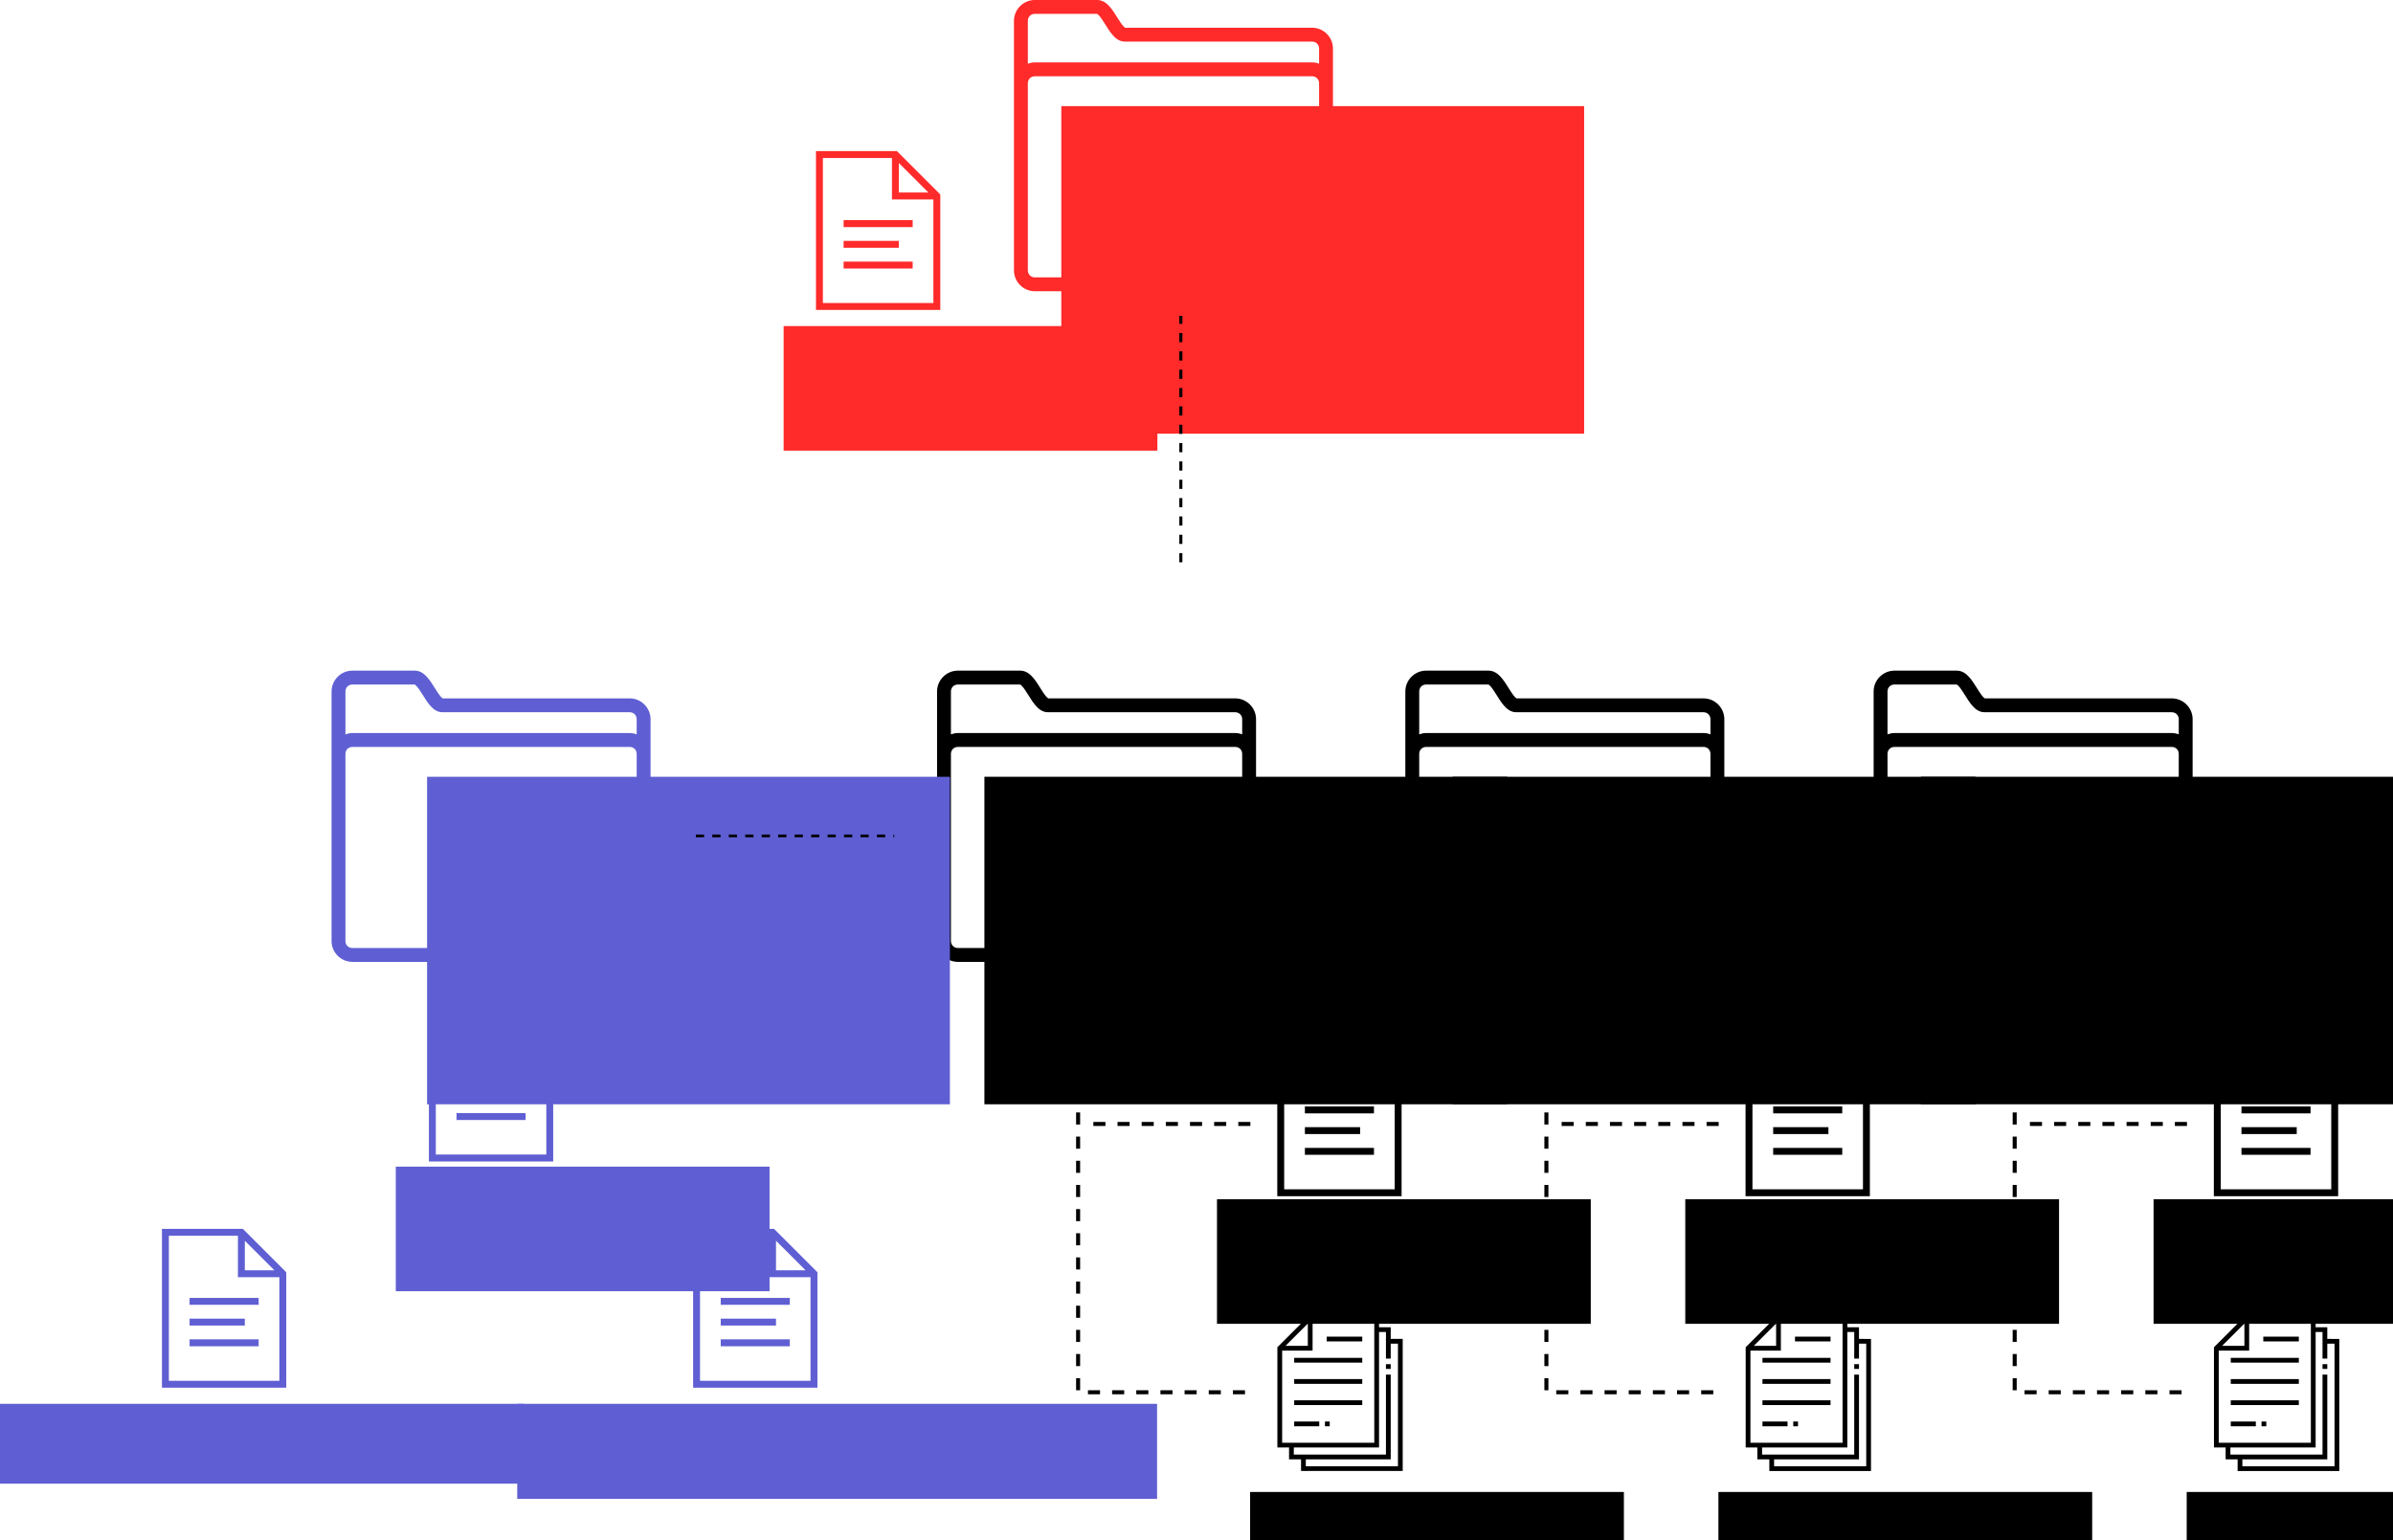 <?xml version="1.0" encoding="UTF-8" standalone="no"?>
<!-- Created with Inkscape (http://www.inkscape.org/) -->

<svg
   xmlns:dc="http://purl.org/dc/elements/1.1/"
   xmlns:cc="http://creativecommons.org/ns#"
   xmlns:rdf="http://www.w3.org/1999/02/22-rdf-syntax-ns#"
   xmlns:svg="http://www.w3.org/2000/svg"
   xmlns="http://www.w3.org/2000/svg"
   xmlns:sodipodi="http://sodipodi.sourceforge.net/DTD/sodipodi-0.dtd"
   xmlns:inkscape="http://www.inkscape.org/namespaces/inkscape"
   width="346.492mm"
   height="223.019mm"
   viewBox="0 0 346.492 223.019"
   version="1.1"
   id="svg8"
   inkscape:version="0.92.1 r15371"
   sodipodi:docname="architecture.svg"
   inkscape:export-filename="U:\arabine.github.io\assets\articles\build-system\arch.png"
   inkscape:export-xdpi="58.654278"
   inkscape:export-ydpi="58.654278">
  <defs
     id="defs2" />
  <sodipodi:namedview
     id="base"
     pagecolor="#ffffff"
     bordercolor="#666666"
     borderopacity="1.0"
     inkscape:pageopacity="0.0"
     inkscape:pageshadow="2"
     inkscape:zoom="0.49497475"
     inkscape:cx="442.56064"
     inkscape:cy="354.31448"
     inkscape:document-units="mm"
     inkscape:current-layer="layer1"
     showgrid="false"
     inkscape:window-width="1920"
     inkscape:window-height="1018"
     inkscape:window-x="-8"
     inkscape:window-y="-8"
     inkscape:window-maximized="1"
     fit-margin-top="0"
     fit-margin-left="0"
     fit-margin-right="0"
     fit-margin-bottom="0" />
  <g
     inkscape:label="Calque 1"
     inkscape:groupmode="layer"
     id="layer1"
     transform="translate(325.462,-84.549)">
    <g
       id="g5220">
      <g
         id="g4955">
        <g
           id="g6066">
          <path
             inkscape:connector-curvature="0"
             style="line-height:normal;font-family:'Bitstream Vera Sans';-inkscape-font-specification:'Bitstream Vera Sans';text-indent:0;text-align:start;text-transform:none;overflow:visible;stroke-width:0.5;enable-background:accumulate"
             d="m -140.521,234.771 v 0.5 22 0.5 h 0.5 17 0.5 v -0.5 -16 -0.203 l -0.141,-0.156 -6,-6 -0.156,-0.141 h -0.203 -11 z m 1,1 h 10 v 5.5 0.5 h 0.5 5.5 v 15 h -16 z m 11,0.719 4.281,4.281 h -4.281 z m -8,8.281 v 1 h 10 v -1 z m 0,3 v 1 h 8 v -1 z m 0,3 v 1 h 10 v -1 z"
             overflow="visible"
             id="path4585" />
          <g
             transform="translate(0,2.856)"
             id="g4695">
            <path
               id="path4574"
               overflow="visible"
               font-weight="400"
               d="m -186.77,178.807 c -1.652,0 -3.012,1.361 -3.012,3.012 v 9.037 10.041 17.07 c 0,1.651 1.36,3.012 3.012,3.012 h 40.164 c 1.652,0 3.012,-1.361 3.012,-3.012 v -17.07 -10.041 -5.021 c 0,-1.652 -1.361,-3.012 -3.012,-3.012 h -27.111 c 0.087,0 -0.03,3.8e-4 -0.277,-0.282 -0.246,-0.283 -0.547,-0.752 -0.863,-1.255 -0.315,-0.503 -0.646,-1.04 -1.063,-1.512 -0.417,-0.472 -0.992,-0.967 -1.814,-0.967 z m 0,2.008 h 9.037 c -0.061,0 0.061,0.008 0.31,0.288 0.249,0.281 0.551,0.748 0.865,1.249 0.314,0.501 0.639,1.036 1.047,1.506 0.408,0.47 0.97,0.973 1.794,0.973 h 27.111 c 0.565,0 1.004,0.439 1.004,1.004 v 2.196 c -0.316,-0.114 -0.651,-0.188 -1.004,-0.188 h -40.164 c -0.353,0 -0.688,0.074 -1.004,0.188 v -6.213 c 0,-0.566 0.437,-1.004 1.004,-1.004 z m 0,9.037 h 40.164 c 0.567,0 1.004,0.437 1.004,1.004 v 10.041 17.07 c 0,0.565 -0.439,1.004 -1.004,1.004 h -40.164 c -0.567,0 -1.004,-0.438 -1.004,-1.004 v -17.07 -10.041 c 0,-0.567 0.437,-1.004 1.004,-1.004 z"
               style="color:#000000;font-weight:400;line-height:normal;font-family:sans-serif;text-indent:0;text-align:start;text-decoration:none;text-decoration-line:none;text-decoration-style:solid;text-decoration-color:#000000;text-transform:none;white-space:normal;overflow:visible;isolation:auto;mix-blend-mode:normal;stroke-width:1.004"
               inkscape:connector-curvature="0" />
            <flowRoot
               xml:space="preserve"
               id="flowRoot4617"
               style="font-style:normal;font-weight:normal;font-size:17.5px;line-height:125%;font-family:Sans;letter-spacing:0px;word-spacing:0px;fill:#000000;fill-opacity:1;stroke:none;stroke-width:1px;stroke-linecap:butt;stroke-linejoin:miter;stroke-opacity:1"
               transform="matrix(0.54,0,0,0.54,198.26,-193.303)"><flowRegion
                 id="flowRegion4619"><rect
                   id="rect4621"
                   width="140.186"
                   height="87.826"
                   x="-705.901"
                   y="717.551" /></flowRegion><flowPara
                 id="flowPara4623"
                 style="font-style:normal;font-variant:normal;font-weight:normal;font-stretch:normal;font-family:Aeroportal;-inkscape-font-specification:Aeroportal">Module 1</flowPara></flowRoot>          </g>
          <flowRoot
             transform="matrix(0.451,0,0,0.451,43.392,-150.765)"
             style="font-style:normal;font-weight:normal;font-size:17.5px;line-height:125%;font-family:Sans;letter-spacing:0px;word-spacing:0px;fill:#000000;fill-opacity:1;stroke:none;stroke-width:1px;stroke-linecap:butt;stroke-linejoin:miter;stroke-opacity:1"
             id="flowRoot5078"
             xml:space="preserve"><flowRegion
               id="flowRegion5080"><rect
                 y="906.805"
                 x="-427.143"
                 height="40"
                 width="120"
                 id="rect5082" /></flowRegion><flowPara
               style="font-style:normal;font-variant:normal;font-weight:normal;font-stretch:normal;font-family:Aeroportal;-inkscape-font-specification:Aeroportal"
               id="flowPara5084">Module.mk</flowPara></flowRoot>          <g
             transform="matrix(0.044,0,0,0.044,-142.695,275.03)"
             id="g5313">
            <g
               id="g5193">
              <g
                 id="g5191">
                <path
                   inkscape:connector-curvature="0"
                   d="m 422.712,77.302 v -38.4 h -38.36 V 0 H 154.535 L 49.8,104.734 v 329.961 h 38.368 v 38.904 h 39.476 V 512 H 462.2 V 77.302 Z M 149.944,26.756 v 73.387 H 76.556 Z M 65.474,419.023 V 115.818 H 165.618 V 15.673 h 203.06 V 419.022 H 65.474 Z m 381.052,77.304 H 446.525 143.317 V 473.6 H 422.712 V 194.873 H 407.038 V 457.926 H 103.841 v -23.23 H 384.352 V 54.575 h 22.687 v 87.531 h 15.673 V 92.975 h 23.813 v 403.352 z"
                   id="path5189" />
              </g>
            </g>
            <g
               id="g5199">
              <g
                 id="g5197">
                <rect
                   x="105.074"
                   y="209.512"
                   width="224.005"
                   height="15.673"
                   id="rect5195" />
              </g>
            </g>
            <g
               id="g5205">
              <g
                 id="g5203">
                <rect
                   x="212.135"
                   y="69.837"
                   width="116.945"
                   height="15.673"
                   id="rect5201" />
              </g>
            </g>
            <g
               id="g5211">
              <g
                 id="g5209">
                <rect
                   x="105.074"
                   y="139.671"
                   width="224.005"
                   height="15.673"
                   id="rect5207" />
              </g>
            </g>
            <g
               id="g5217">
              <g
                 id="g5215">
                <rect
                   x="105.074"
                   y="279.353"
                   width="224.005"
                   height="15.674"
                   id="rect5213" />
              </g>
            </g>
            <g
               id="g5223">
              <g
                 id="g5221">
                <rect
                   x="105.074"
                   y="349.184"
                   width="82.465"
                   height="15.673"
                   id="rect5219" />
              </g>
            </g>
            <g
               id="g5229">
              <g
                 id="g5227">
                <rect
                   x="206.346"
                   y="349.184"
                   width="15.673"
                   height="15.673"
                   id="rect5225" />
              </g>
            </g>
            <g
               id="g5235">
              <g
                 id="g5233">
                <rect
                   x="407.039"
                   y="160.392"
                   width="15.673"
                   height="15.673"
                   id="rect5231" />
              </g>
            </g>
            <g
               id="g5237" />
            <g
               id="g5239" />
            <g
               id="g5241" />
            <g
               id="g5243" />
            <g
               id="g5245" />
            <g
               id="g5247" />
            <g
               id="g5249" />
            <g
               id="g5251" />
            <g
               id="g5253" />
            <g
               id="g5255" />
            <g
               id="g5257" />
            <g
               id="g5259" />
            <g
               id="g5261" />
            <g
               id="g5263" />
            <g
               id="g5265" />
          </g>
          <flowRoot
             transform="matrix(0.451,0,0,0.451,48.19,-108.372)"
             style="font-style:normal;font-weight:normal;font-size:17.5px;line-height:125%;font-family:Sans;letter-spacing:0px;word-spacing:0px;fill:#000000;fill-opacity:1;stroke:none;stroke-width:1px;stroke-linecap:butt;stroke-linejoin:miter;stroke-opacity:1"
             id="flowRoot5078-0"
             xml:space="preserve"><flowRegion
               id="flowRegion5080-8"><rect
                 y="906.805"
                 x="-427.143"
                 height="40"
                 width="120"
                 id="rect5082-3" /></flowRegion><flowPara
               style="font-style:normal;font-variant:normal;font-weight:normal;font-stretch:normal;font-family:Aeroportal;-inkscape-font-specification:Aeroportal"
               id="flowPara5084-8">sources</flowPara></flowRoot>          <path
             inkscape:connector-curvature="0"
             id="path4671-4"
             d="M -169.358,285.867 V 223.994"
             style="fill:none;fill-rule:evenodd;stroke:#000000;stroke-width:0.583;stroke-linecap:butt;stroke-linejoin:miter;stroke-miterlimit:4;stroke-dasharray:1.749, 1.749;stroke-dashoffset:0;stroke-opacity:1" />
          <path
             inkscape:connector-curvature="0"
             id="path4671-0-7"
             d="m -145.195,286.158 h -24.454"
             style="fill:none;fill-rule:evenodd;stroke:#000000;stroke-width:0.583;stroke-linecap:butt;stroke-linejoin:miter;stroke-miterlimit:4;stroke-dasharray:1.749, 1.749;stroke-dashoffset:0;stroke-opacity:1" />
          <path
             inkscape:connector-curvature="0"
             id="path4671-0-7-6"
             d="m -144.414,247.306 h -24.454"
             style="fill:none;fill-rule:evenodd;stroke:#000000;stroke-width:0.583;stroke-linecap:butt;stroke-linejoin:miter;stroke-miterlimit:4;stroke-dasharray:1.749, 1.749;stroke-dashoffset:0;stroke-opacity:1" />
        </g>
        <g
           transform="translate(67.805,2.856)"
           id="g5435-3">
          <path
             inkscape:connector-curvature="0"
             style="line-height:normal;font-family:'Bitstream Vera Sans';-inkscape-font-specification:'Bitstream Vera Sans';text-indent:0;text-align:start;text-transform:none;overflow:visible;stroke-width:0.5;enable-background:accumulate"
             d="m -140.521,231.915 v 0.5 22 0.5 h 0.5 17 0.5 v -0.5 -16 -0.203 l -0.141,-0.156 -6,-6 -0.156,-0.141 h -0.203 -11 z m 1,1 h 10 v 5.5 0.5 h 0.5 5.5 v 15 h -16 z m 11,0.719 4.281,4.281 h -4.281 z m -8,8.281 v 1 h 10 v -1 z m 0,3 v 1 h 8 v -1 z m 0,3 v 1 h 10 v -1 z"
             overflow="visible"
             id="path4585-3" />
          <g
             id="g4695-0">
            <path
               id="path4574-5"
               overflow="visible"
               font-weight="400"
               d="m -186.77,178.807 c -1.652,0 -3.012,1.361 -3.012,3.012 v 9.037 10.041 17.07 c 0,1.651 1.36,3.012 3.012,3.012 h 40.164 c 1.652,0 3.012,-1.361 3.012,-3.012 v -17.07 -10.041 -5.021 c 0,-1.652 -1.361,-3.012 -3.012,-3.012 h -27.111 c 0.087,0 -0.03,3.8e-4 -0.277,-0.282 -0.246,-0.283 -0.547,-0.752 -0.863,-1.255 -0.315,-0.503 -0.646,-1.04 -1.063,-1.512 -0.417,-0.472 -0.992,-0.967 -1.814,-0.967 z m 0,2.008 h 9.037 c -0.061,0 0.061,0.008 0.31,0.288 0.249,0.281 0.551,0.748 0.865,1.249 0.314,0.501 0.639,1.036 1.047,1.506 0.408,0.47 0.97,0.973 1.794,0.973 h 27.111 c 0.565,0 1.004,0.439 1.004,1.004 v 2.196 c -0.316,-0.114 -0.651,-0.188 -1.004,-0.188 h -40.164 c -0.353,0 -0.688,0.074 -1.004,0.188 v -6.213 c 0,-0.566 0.437,-1.004 1.004,-1.004 z m 0,9.037 h 40.164 c 0.567,0 1.004,0.437 1.004,1.004 v 10.041 17.07 c 0,0.565 -0.439,1.004 -1.004,1.004 h -40.164 c -0.567,0 -1.004,-0.438 -1.004,-1.004 v -17.07 -10.041 c 0,-0.567 0.437,-1.004 1.004,-1.004 z"
               style="color:#000000;font-weight:400;line-height:normal;font-family:sans-serif;text-indent:0;text-align:start;text-decoration:none;text-decoration-line:none;text-decoration-style:solid;text-decoration-color:#000000;text-transform:none;white-space:normal;overflow:visible;isolation:auto;mix-blend-mode:normal;stroke-width:1.004"
               inkscape:connector-curvature="0" />
            <flowRoot
               xml:space="preserve"
               id="flowRoot4617-9"
               style="font-style:normal;font-weight:normal;font-size:17.5px;line-height:125%;font-family:Sans;letter-spacing:0px;word-spacing:0px;fill:#000000;fill-opacity:1;stroke:none;stroke-width:1px;stroke-linecap:butt;stroke-linejoin:miter;stroke-opacity:1"
               transform="matrix(0.54,0,0,0.54,198.26,-193.303)"><flowRegion
                 id="flowRegion4619-3"><rect
                   id="rect4621-2"
                   width="140.186"
                   height="87.826"
                   x="-705.901"
                   y="717.551" /></flowRegion><flowPara
                 id="flowPara4623-3"
                 style="font-style:normal;font-variant:normal;font-weight:normal;font-stretch:normal;font-family:Aeroportal;-inkscape-font-specification:Aeroportal">Module 2</flowPara></flowRoot>          </g>
          <flowRoot
             transform="matrix(0.451,0,0,0.451,43.392,-153.621)"
             style="font-style:normal;font-weight:normal;font-size:17.5px;line-height:125%;font-family:Sans;letter-spacing:0px;word-spacing:0px;fill:#000000;fill-opacity:1;stroke:none;stroke-width:1px;stroke-linecap:butt;stroke-linejoin:miter;stroke-opacity:1"
             id="flowRoot5078-8"
             xml:space="preserve"><flowRegion
               id="flowRegion5080-1"><rect
                 y="906.805"
                 x="-427.143"
                 height="40"
                 width="120"
                 id="rect5082-7" /></flowRegion><flowPara
               style="font-style:normal;font-variant:normal;font-weight:normal;font-stretch:normal;font-family:Aeroportal;-inkscape-font-specification:Aeroportal"
               id="flowPara5084-87">Module.mk</flowPara></flowRoot>          <g
             transform="matrix(0.044,0,0,0.044,-142.695,272.175)"
             id="g5313-0">
            <g
               id="g5193-2">
              <g
                 id="g5191-0">
                <path
                   inkscape:connector-curvature="0"
                   d="m 422.712,77.302 v -38.4 h -38.36 V 0 H 154.535 L 49.8,104.734 v 329.961 h 38.368 v 38.904 h 39.476 V 512 H 462.2 V 77.302 Z M 149.944,26.756 v 73.387 H 76.556 Z M 65.474,419.023 V 115.818 H 165.618 V 15.673 h 203.06 V 419.022 H 65.474 Z m 381.052,77.304 H 446.525 143.317 V 473.6 H 422.712 V 194.873 H 407.038 V 457.926 H 103.841 v -23.23 H 384.352 V 54.575 h 22.687 v 87.531 h 15.673 V 92.975 h 23.813 v 403.352 z"
                   id="path5189-2" />
              </g>
            </g>
            <g
               id="g5199-7">
              <g
                 id="g5197-0">
                <rect
                   x="105.074"
                   y="209.512"
                   width="224.005"
                   height="15.673"
                   id="rect5195-0" />
              </g>
            </g>
            <g
               id="g5205-6">
              <g
                 id="g5203-4">
                <rect
                   x="212.135"
                   y="69.837"
                   width="116.945"
                   height="15.673"
                   id="rect5201-8" />
              </g>
            </g>
            <g
               id="g5211-9">
              <g
                 id="g5209-4">
                <rect
                   x="105.074"
                   y="139.671"
                   width="224.005"
                   height="15.673"
                   id="rect5207-0" />
              </g>
            </g>
            <g
               id="g5217-5">
              <g
                 id="g5215-0">
                <rect
                   x="105.074"
                   y="279.353"
                   width="224.005"
                   height="15.674"
                   id="rect5213-5" />
              </g>
            </g>
            <g
               id="g5223-4">
              <g
                 id="g5221-0">
                <rect
                   x="105.074"
                   y="349.184"
                   width="82.465"
                   height="15.673"
                   id="rect5219-1" />
              </g>
            </g>
            <g
               id="g5229-2">
              <g
                 id="g5227-9">
                <rect
                   x="206.346"
                   y="349.184"
                   width="15.673"
                   height="15.673"
                   id="rect5225-2" />
              </g>
            </g>
            <g
               id="g5235-4">
              <g
                 id="g5233-1">
                <rect
                   x="407.039"
                   y="160.392"
                   width="15.673"
                   height="15.673"
                   id="rect5231-9" />
              </g>
            </g>
            <g
               id="g5237-1" />
            <g
               id="g5239-7" />
            <g
               id="g5241-6" />
            <g
               id="g5243-8" />
            <g
               id="g5245-8" />
            <g
               id="g5247-0" />
            <g
               id="g5249-5" />
            <g
               id="g5251-2" />
            <g
               id="g5253-2" />
            <g
               id="g5255-1" />
            <g
               id="g5257-5" />
            <g
               id="g5259-9" />
            <g
               id="g5261-1" />
            <g
               id="g5263-2" />
            <g
               id="g5265-1" />
          </g>
          <flowRoot
             transform="matrix(0.451,0,0,0.451,48.19,-111.228)"
             style="font-style:normal;font-weight:normal;font-size:17.5px;line-height:125%;font-family:Sans;letter-spacing:0px;word-spacing:0px;fill:#000000;fill-opacity:1;stroke:none;stroke-width:1px;stroke-linecap:butt;stroke-linejoin:miter;stroke-opacity:1"
             id="flowRoot5078-0-5"
             xml:space="preserve"><flowRegion
               id="flowRegion5080-8-2"><rect
                 y="906.805"
                 x="-427.143"
                 height="40"
                 width="120"
                 id="rect5082-3-8" /></flowRegion><flowPara
               style="font-style:normal;font-variant:normal;font-weight:normal;font-stretch:normal;font-family:Aeroportal;-inkscape-font-specification:Aeroportal"
               id="flowPara5084-8-1">sources</flowPara></flowRoot>          <path
             inkscape:connector-curvature="0"
             id="path4671-4-4"
             d="M -169.358,283.011 V 221.138"
             style="fill:none;fill-rule:evenodd;stroke:#000000;stroke-width:0.583;stroke-linecap:butt;stroke-linejoin:miter;stroke-miterlimit:4;stroke-dasharray:1.749, 1.749;stroke-dashoffset:0;stroke-opacity:1" />
          <path
             inkscape:connector-curvature="0"
             id="path4671-0-7-8"
             d="m -145.195,283.302 h -24.454"
             style="fill:none;fill-rule:evenodd;stroke:#000000;stroke-width:0.583;stroke-linecap:butt;stroke-linejoin:miter;stroke-miterlimit:4;stroke-dasharray:1.749, 1.749;stroke-dashoffset:0;stroke-opacity:1" />
          <path
             inkscape:connector-curvature="0"
             id="path4671-0-7-6-5"
             d="m -144.414,244.45 h -24.454"
             style="fill:none;fill-rule:evenodd;stroke:#000000;stroke-width:0.583;stroke-linecap:butt;stroke-linejoin:miter;stroke-miterlimit:4;stroke-dasharray:1.749, 1.749;stroke-dashoffset:0;stroke-opacity:1" />
        </g>
        <g
           transform="translate(135.611,2.856)"
           id="g5435-8">
          <path
             inkscape:connector-curvature="0"
             style="line-height:normal;font-family:'Bitstream Vera Sans';-inkscape-font-specification:'Bitstream Vera Sans';text-indent:0;text-align:start;text-transform:none;overflow:visible;stroke-width:0.5;enable-background:accumulate"
             d="m -140.521,231.915 v 0.5 22 0.5 h 0.5 17 0.5 v -0.5 -16 -0.203 l -0.141,-0.156 -6,-6 -0.156,-0.141 h -0.203 -11 z m 1,1 h 10 v 5.5 0.5 h 0.5 5.5 v 15 h -16 z m 11,0.719 4.281,4.281 h -4.281 z m -8,8.281 v 1 h 10 v -1 z m 0,3 v 1 h 8 v -1 z m 0,3 v 1 h 10 v -1 z"
             overflow="visible"
             id="path4585-2" />
          <g
             id="g4695-3">
            <path
               id="path4574-55"
               overflow="visible"
               font-weight="400"
               d="m -186.77,178.807 c -1.652,0 -3.012,1.361 -3.012,3.012 v 9.037 10.041 17.07 c 0,1.651 1.36,3.012 3.012,3.012 h 40.164 c 1.652,0 3.012,-1.361 3.012,-3.012 v -17.07 -10.041 -5.021 c 0,-1.652 -1.361,-3.012 -3.012,-3.012 h -27.111 c 0.087,0 -0.03,3.8e-4 -0.277,-0.282 -0.246,-0.283 -0.547,-0.752 -0.863,-1.255 -0.315,-0.503 -0.646,-1.04 -1.063,-1.512 -0.417,-0.472 -0.992,-0.967 -1.814,-0.967 z m 0,2.008 h 9.037 c -0.061,0 0.061,0.008 0.31,0.288 0.249,0.281 0.551,0.748 0.865,1.249 0.314,0.501 0.639,1.036 1.047,1.506 0.408,0.47 0.97,0.973 1.794,0.973 h 27.111 c 0.565,0 1.004,0.439 1.004,1.004 v 2.196 c -0.316,-0.114 -0.651,-0.188 -1.004,-0.188 h -40.164 c -0.353,0 -0.688,0.074 -1.004,0.188 v -6.213 c 0,-0.566 0.437,-1.004 1.004,-1.004 z m 0,9.037 h 40.164 c 0.567,0 1.004,0.437 1.004,1.004 v 10.041 17.07 c 0,0.565 -0.439,1.004 -1.004,1.004 h -40.164 c -0.567,0 -1.004,-0.438 -1.004,-1.004 v -17.07 -10.041 c 0,-0.567 0.437,-1.004 1.004,-1.004 z"
               style="color:#000000;font-weight:400;line-height:normal;font-family:sans-serif;text-indent:0;text-align:start;text-decoration:none;text-decoration-line:none;text-decoration-style:solid;text-decoration-color:#000000;text-transform:none;white-space:normal;overflow:visible;isolation:auto;mix-blend-mode:normal;stroke-width:1.004"
               inkscape:connector-curvature="0" />
            <flowRoot
               xml:space="preserve"
               id="flowRoot4617-0"
               style="font-style:normal;font-weight:normal;font-size:17.5px;line-height:125%;font-family:Sans;letter-spacing:0px;word-spacing:0px;fill:#000000;fill-opacity:1;stroke:none;stroke-width:1px;stroke-linecap:butt;stroke-linejoin:miter;stroke-opacity:1"
               transform="matrix(0.54,0,0,0.54,198.26,-193.303)"><flowRegion
                 id="flowRegion4619-1"><rect
                   id="rect4621-5"
                   width="140.186"
                   height="87.826"
                   x="-705.901"
                   y="717.551" /></flowRegion><flowPara
                 id="flowPara4623-4"
                 style="font-style:normal;font-variant:normal;font-weight:normal;font-stretch:normal;font-family:Aeroportal;-inkscape-font-specification:Aeroportal">Module 3</flowPara></flowRoot>          </g>
          <flowRoot
             transform="matrix(0.451,0,0,0.451,43.392,-153.621)"
             style="font-style:normal;font-weight:normal;font-size:17.5px;line-height:125%;font-family:Sans;letter-spacing:0px;word-spacing:0px;fill:#000000;fill-opacity:1;stroke:none;stroke-width:1px;stroke-linecap:butt;stroke-linejoin:miter;stroke-opacity:1"
             id="flowRoot5078-9"
             xml:space="preserve"><flowRegion
               id="flowRegion5080-0"><rect
                 y="906.805"
                 x="-427.143"
                 height="40"
                 width="120"
                 id="rect5082-4" /></flowRegion><flowPara
               style="font-style:normal;font-variant:normal;font-weight:normal;font-stretch:normal;font-family:Aeroportal;-inkscape-font-specification:Aeroportal"
               id="flowPara5084-5">Module.mk</flowPara></flowRoot>          <g
             transform="matrix(0.044,0,0,0.044,-142.695,272.175)"
             id="g5313-7">
            <g
               id="g5193-0">
              <g
                 id="g5191-01">
                <path
                   inkscape:connector-curvature="0"
                   d="m 422.712,77.302 v -38.4 h -38.36 V 0 H 154.535 L 49.8,104.734 v 329.961 h 38.368 v 38.904 h 39.476 V 512 H 462.2 V 77.302 Z M 149.944,26.756 v 73.387 H 76.556 Z M 65.474,419.023 V 115.818 H 165.618 V 15.673 h 203.06 V 419.022 H 65.474 Z m 381.052,77.304 H 446.525 143.317 V 473.6 H 422.712 V 194.873 H 407.038 V 457.926 H 103.841 v -23.23 H 384.352 V 54.575 h 22.687 v 87.531 h 15.673 V 92.975 h 23.813 v 403.352 z"
                   id="path5189-6" />
              </g>
            </g>
            <g
               id="g5199-8">
              <g
                 id="g5197-3">
                <rect
                   x="105.074"
                   y="209.512"
                   width="224.005"
                   height="15.673"
                   id="rect5195-3" />
              </g>
            </g>
            <g
               id="g5205-3">
              <g
                 id="g5203-9">
                <rect
                   x="212.135"
                   y="69.837"
                   width="116.945"
                   height="15.673"
                   id="rect5201-6" />
              </g>
            </g>
            <g
               id="g5211-0">
              <g
                 id="g5209-0">
                <rect
                   x="105.074"
                   y="139.671"
                   width="224.005"
                   height="15.673"
                   id="rect5207-5" />
              </g>
            </g>
            <g
               id="g5217-7">
              <g
                 id="g5215-8">
                <rect
                   x="105.074"
                   y="279.353"
                   width="224.005"
                   height="15.674"
                   id="rect5213-7" />
              </g>
            </g>
            <g
               id="g5223-0">
              <g
                 id="g5221-2">
                <rect
                   x="105.074"
                   y="349.184"
                   width="82.465"
                   height="15.673"
                   id="rect5219-3" />
              </g>
            </g>
            <g
               id="g5229-8">
              <g
                 id="g5227-8">
                <rect
                   x="206.346"
                   y="349.184"
                   width="15.673"
                   height="15.673"
                   id="rect5225-1" />
              </g>
            </g>
            <g
               id="g5235-41">
              <g
                 id="g5233-8">
                <rect
                   x="407.039"
                   y="160.392"
                   width="15.673"
                   height="15.673"
                   id="rect5231-3" />
              </g>
            </g>
            <g
               id="g5237-4" />
            <g
               id="g5239-3" />
            <g
               id="g5241-5" />
            <g
               id="g5243-9" />
            <g
               id="g5245-9" />
            <g
               id="g5247-1" />
            <g
               id="g5249-8" />
            <g
               id="g5251-4" />
            <g
               id="g5253-3" />
            <g
               id="g5255-7" />
            <g
               id="g5257-2" />
            <g
               id="g5259-4" />
            <g
               id="g5261-5" />
            <g
               id="g5263-3" />
            <g
               id="g5265-0" />
          </g>
          <flowRoot
             transform="matrix(0.451,0,0,0.451,48.19,-111.228)"
             style="font-style:normal;font-weight:normal;font-size:17.5px;line-height:125%;font-family:Sans;letter-spacing:0px;word-spacing:0px;fill:#000000;fill-opacity:1;stroke:none;stroke-width:1px;stroke-linecap:butt;stroke-linejoin:miter;stroke-opacity:1"
             id="flowRoot5078-0-8"
             xml:space="preserve"><flowRegion
               id="flowRegion5080-8-1"><rect
                 y="906.805"
                 x="-427.143"
                 height="40"
                 width="120"
                 id="rect5082-3-7" /></flowRegion><flowPara
               style="font-style:normal;font-variant:normal;font-weight:normal;font-stretch:normal;font-family:Aeroportal;-inkscape-font-specification:Aeroportal"
               id="flowPara5084-8-0">sources</flowPara></flowRoot>          <path
             inkscape:connector-curvature="0"
             id="path4671-4-0"
             d="M -169.358,283.011 V 221.138"
             style="fill:none;fill-rule:evenodd;stroke:#000000;stroke-width:0.583;stroke-linecap:butt;stroke-linejoin:miter;stroke-miterlimit:4;stroke-dasharray:1.749, 1.749;stroke-dashoffset:0;stroke-opacity:1" />
          <path
             inkscape:connector-curvature="0"
             id="path4671-0-7-2"
             d="m -145.195,283.302 h -24.454"
             style="fill:none;fill-rule:evenodd;stroke:#000000;stroke-width:0.583;stroke-linecap:butt;stroke-linejoin:miter;stroke-miterlimit:4;stroke-dasharray:1.749, 1.749;stroke-dashoffset:0;stroke-opacity:1" />
          <path
             inkscape:connector-curvature="0"
             id="path4671-0-7-6-9"
             d="m -144.414,244.45 h -24.454"
             style="fill:none;fill-rule:evenodd;stroke:#000000;stroke-width:0.583;stroke-linecap:butt;stroke-linejoin:miter;stroke-miterlimit:4;stroke-dasharray:1.749, 1.749;stroke-dashoffset:0;stroke-opacity:1" />
        </g>
      </g>
      <g
         style="fill:#ff2a2a"
         transform="translate(11.137,-94.258)"
         id="g4695-7">
        <path
           id="path4574-7"
           overflow="visible"
           font-weight="400"
           d="m -186.77,178.807 c -1.652,0 -3.012,1.361 -3.012,3.012 v 9.037 10.041 17.07 c 0,1.651 1.36,3.012 3.012,3.012 h 40.164 c 1.652,0 3.012,-1.361 3.012,-3.012 v -17.07 -10.041 -5.021 c 0,-1.652 -1.361,-3.012 -3.012,-3.012 h -27.111 c 0.087,0 -0.03,3.8e-4 -0.277,-0.282 -0.246,-0.283 -0.547,-0.752 -0.863,-1.255 -0.315,-0.503 -0.646,-1.04 -1.063,-1.512 -0.417,-0.472 -0.992,-0.967 -1.814,-0.967 z m 0,2.008 h 9.037 c -0.061,0 0.061,0.008 0.31,0.288 0.249,0.281 0.551,0.748 0.865,1.249 0.314,0.501 0.639,1.036 1.047,1.506 0.408,0.47 0.97,0.973 1.794,0.973 h 27.111 c 0.565,0 1.004,0.439 1.004,1.004 v 2.196 c -0.316,-0.114 -0.651,-0.188 -1.004,-0.188 h -40.164 c -0.353,0 -0.688,0.074 -1.004,0.188 v -6.213 c 0,-0.566 0.437,-1.004 1.004,-1.004 z m 0,9.037 h 40.164 c 0.567,0 1.004,0.437 1.004,1.004 v 10.041 17.07 c 0,0.565 -0.439,1.004 -1.004,1.004 h -40.164 c -0.567,0 -1.004,-0.438 -1.004,-1.004 v -17.07 -10.041 c 0,-0.567 0.437,-1.004 1.004,-1.004 z"
           style="color:#000000;font-weight:400;line-height:normal;font-family:sans-serif;text-indent:0;text-align:start;text-decoration:none;text-decoration-line:none;text-decoration-style:solid;text-decoration-color:#000000;text-transform:none;white-space:normal;overflow:visible;isolation:auto;mix-blend-mode:normal;fill:#ff2a2a;stroke-width:1.004"
           inkscape:connector-curvature="0" />
        <flowRoot
           xml:space="preserve"
           id="flowRoot4617-2"
           style="font-style:normal;font-weight:normal;font-size:17.5px;line-height:125%;font-family:Sans;letter-spacing:0px;word-spacing:0px;fill:#ff2a2a;fill-opacity:1;stroke:none;stroke-width:1px;stroke-linecap:butt;stroke-linejoin:miter;stroke-opacity:1"
           transform="matrix(0.54,0,0,0.54,198.26,-193.303)"><flowRegion
             style="fill:#ff2a2a"
             id="flowRegion4619-8"><rect
               style="fill:#ff2a2a"
               id="rect4621-8"
               width="140.186"
               height="87.826"
               x="-705.901"
               y="717.551" /></flowRegion><flowPara
             id="flowPara4623-41"
             style="font-style:normal;font-variant:normal;font-weight:normal;font-stretch:normal;font-family:Aeroportal;-inkscape-font-specification:Aeroportal;fill:#ff2a2a">Project</flowPara></flowRoot>      </g>
      <path
         inkscape:connector-curvature="0"
         id="path4671-4-3"
         d="M -154.482,165.971 V 130.291"
         style="fill:none;fill-rule:evenodd;stroke:#000000;stroke-width:0.443;stroke-linecap:butt;stroke-linejoin:miter;stroke-miterlimit:4;stroke-dasharray:1.328, 1.328;stroke-dashoffset:0;stroke-opacity:1" />
      <path
         inkscape:connector-curvature="0"
         style="line-height:normal;font-family:'Bitstream Vera Sans';-inkscape-font-specification:'Bitstream Vera Sans';text-indent:0;text-align:start;text-transform:none;overflow:visible;fill:#ff2a2a;stroke-width:0.5;enable-background:accumulate"
         d="m -207.314,106.429 v 0.5 22 0.5 h 0.5 17 0.5 v -0.5 -16 -0.203 l -0.141,-0.156 -6,-6 -0.156,-0.141 h -0.203 -11 z m 1,1 h 10 v 5.5 0.5 h 0.5 5.5 v 15 h -16 z m 11,0.719 4.281,4.281 h -4.281 z m -8,8.281 v 1 h 10 v -1 z m 0,3 v 1 h 8 v -1 z m 0,3 v 1 h 10 v -1 z"
         overflow="visible"
         id="path4585-1-4" />
      <flowRoot
         transform="matrix(0.451,0,0,0.451,-19.355,-277.202)"
         style="font-style:normal;font-weight:normal;font-size:17.5px;line-height:125%;font-family:Sans;letter-spacing:0px;word-spacing:0px;fill:#ff2a2a;fill-opacity:1;stroke:none;stroke-width:1px;stroke-linecap:butt;stroke-linejoin:miter;stroke-opacity:1"
         id="flowRoot5078-4-9"
         xml:space="preserve"><flowRegion
           style="fill:#ff2a2a"
           id="flowRegion5080-3-6"><rect
             style="fill:#ff2a2a"
             y="906.805"
             x="-427.143"
             height="40"
             width="120"
             id="rect5082-70-4" /></flowRegion><flowPara
           style="font-style:normal;font-variant:normal;font-weight:normal;font-stretch:normal;font-family:Aeroportal;-inkscape-font-specification:Aeroportal;fill:#ff2a2a"
           id="flowPara5084-2-9">Makefile</flowPara></flowRoot>      <g
         transform="translate(0,-0.172)"
         id="g5004">
        <path
           id="path4585-1"
           overflow="visible"
           d="m -263.36,229.908 v 0.5 22 0.5 h 0.5 17 0.5 v -0.5 -16 -0.203 l -0.141,-0.156 -6,-6 -0.156,-0.141 h -0.203 -11 z m 1,1 h 10 v 5.5 0.5 h 0.5 5.5 v 15 h -16 z m 11,0.719 4.281,4.281 h -4.281 z m -8,8.281 v 1 h 10 v -1 z m 0,3 v 1 h 8 v -1 z m 0,3 v 1 h 10 v -1 z"
           style="line-height:normal;font-family:'Bitstream Vera Sans';-inkscape-font-specification:'Bitstream Vera Sans';text-indent:0;text-align:start;text-transform:none;overflow:visible;fill:#5f5fd3;stroke-width:0.5;enable-background:accumulate"
           inkscape:connector-curvature="0" />
        <flowRoot
           xml:space="preserve"
           id="flowRoot5078-4"
           style="font-style:normal;font-weight:normal;font-size:17.5px;line-height:125%;font-family:Sans;letter-spacing:0px;word-spacing:0px;fill:#5f5fd3;fill-opacity:1;stroke:none;stroke-width:1px;stroke-linecap:butt;stroke-linejoin:miter;stroke-opacity:1"
           transform="matrix(0.451,0,0,0.451,-75.512,-155.311)"><flowRegion
             id="flowRegion5080-3"
             style="fill:#5f5fd3"><rect
               id="rect5082-70"
               width="120"
               height="40"
               x="-427.143"
               y="906.805"
               style="fill:#5f5fd3" /></flowRegion><flowPara
             id="flowPara5084-2"
             style="font-style:normal;font-variant:normal;font-weight:normal;font-stretch:normal;font-family:Aeroportal;-inkscape-font-specification:Aeroportal;fill:#5f5fd3">Main.mk</flowPara></flowRoot>        <path
           id="path4574-7-2"
           overflow="visible"
           font-weight="400"
           d="m -274.442,181.835 c -1.652,0 -3.012,1.361 -3.012,3.012 v 9.037 10.041 17.07 c 0,1.651 1.36,3.012 3.012,3.012 h 40.164 c 1.652,0 3.012,-1.361 3.012,-3.012 v -17.07 -10.041 -5.021 c 0,-1.652 -1.361,-3.012 -3.012,-3.012 h -27.111 c 0.087,0 -0.03,3.8e-4 -0.277,-0.282 -0.246,-0.283 -0.547,-0.752 -0.863,-1.255 -0.315,-0.503 -0.646,-1.04 -1.063,-1.512 -0.417,-0.472 -0.992,-0.967 -1.814,-0.967 z m 0,2.008 h 9.037 c -0.061,0 0.061,0.008 0.31,0.288 0.249,0.281 0.551,0.748 0.865,1.249 0.314,0.501 0.639,1.036 1.047,1.506 0.408,0.47 0.97,0.973 1.794,0.973 h 27.111 c 0.565,0 1.004,0.439 1.004,1.004 v 2.196 c -0.316,-0.114 -0.651,-0.188 -1.004,-0.188 h -40.164 c -0.353,0 -0.688,0.074 -1.004,0.188 v -6.213 c 0,-0.566 0.437,-1.004 1.004,-1.004 z m 0,9.037 h 40.164 c 0.567,0 1.004,0.437 1.004,1.004 v 10.041 17.07 c 0,0.565 -0.439,1.004 -1.004,1.004 h -40.164 c -0.567,0 -1.004,-0.438 -1.004,-1.004 v -17.07 -10.041 c 0,-0.567 0.437,-1.004 1.004,-1.004 z"
           style="color:#000000;font-weight:400;line-height:normal;font-family:sans-serif;text-indent:0;text-align:start;text-decoration:none;text-decoration-line:none;text-decoration-style:solid;text-decoration-color:#000000;text-transform:none;white-space:normal;overflow:visible;isolation:auto;mix-blend-mode:normal;fill:#5f5fd3;stroke-width:1.004"
           inkscape:connector-curvature="0" />
        <flowRoot
           xml:space="preserve"
           id="flowRoot4617-2-4"
           style="font-style:normal;font-weight:normal;font-size:17.5px;line-height:125%;font-family:Sans;letter-spacing:0px;word-spacing:0px;fill:#5f5fd3;fill-opacity:1;stroke:none;stroke-width:1px;stroke-linecap:butt;stroke-linejoin:miter;stroke-opacity:1"
           transform="matrix(0.54,0,0,0.54,117.564,-190.274)"><flowRegion
             id="flowRegion4619-8-3"
             style="fill:#5f5fd3"><rect
               id="rect4621-8-1"
               width="140.186"
               height="87.826"
               x="-705.901"
               y="717.551"
               style="fill:#5f5fd3" /></flowRegion><flowPara
             id="flowPara4623-41-9"
             style="font-style:normal;font-variant:normal;font-weight:normal;font-stretch:normal;font-family:Aeroportal;-inkscape-font-specification:Aeroportal;fill:#5f5fd3">build</flowPara></flowRoot>        <g
           id="g4754"
           transform="translate(-10.583)"
           style="fill:#5f5fd3">
          <path
             inkscape:connector-curvature="0"
             style="line-height:normal;font-family:'Bitstream Vera Sans';-inkscape-font-specification:'Bitstream Vera Sans';text-indent:0;text-align:start;text-transform:none;overflow:visible;fill:#5f5fd3;stroke-width:0.5;enable-background:accumulate"
             d="m -214.52,262.668 v 0.5 22 0.5 h 0.5 17 0.5 v -0.5 -16 -0.203 l -0.141,-0.156 -6,-6 -0.156,-0.141 h -0.203 -11 z m 1,1 h 10 v 5.5 0.5 h 0.5 5.5 v 15 h -16 z m 11,0.719 4.281,4.281 h -4.281 z m -8,8.281 v 1 h 10 v -1 z m 0,3 v 1 h 8 v -1 z m 0,3 v 1 h 10 v -1 z"
             overflow="visible"
             id="path4585-1-8" />
          <flowRoot
             transform="matrix(0.451,0,0,0.451,-47.345,-120.964)"
             style="font-style:normal;font-weight:normal;font-size:17.5px;line-height:125%;font-family:Sans;letter-spacing:0px;word-spacing:0px;fill:#5f5fd3;fill-opacity:1;stroke:none;stroke-width:1px;stroke-linecap:butt;stroke-linejoin:miter;stroke-opacity:1"
             id="flowRoot5078-4-0"
             xml:space="preserve"><flowRegion
               id="flowRegion5080-3-5"
               style="fill:#5f5fd3"><rect
                 y="906.805"
                 x="-427.143"
                 height="30.509"
                 width="205.42"
                 id="rect5082-70-3"
                 style="fill:#5f5fd3" /></flowRegion><flowPara
               style="font-style:normal;font-variant:normal;font-weight:normal;font-stretch:normal;font-family:Aeroportal;-inkscape-font-specification:Aeroportal;fill:#5f5fd3"
               id="flowPara5084-2-6">Compiler_linuxgcc.mk</flowPara></flowRoot>        </g>
        <g
           id="g4761"
           transform="translate(-13.256,-0.981)"
           style="fill:#5f5fd3">
          <path
             inkscape:connector-curvature="0"
             style="line-height:normal;font-family:'Bitstream Vera Sans';-inkscape-font-specification:'Bitstream Vera Sans';text-indent:0;text-align:start;text-transform:none;overflow:visible;fill:#5f5fd3;stroke-width:0.5;enable-background:accumulate"
             d="m -288.756,263.649 v 0.5 22 0.5 h 0.5 17 0.5 v -0.5 -16 -0.203 l -0.141,-0.156 -6,-6 -0.156,-0.141 h -0.203 -11 z m 1,1 h 10 v 5.5 0.5 h 0.5 5.5 v 15 h -16 z m 11,0.719 4.281,4.281 h -4.281 z m -8,8.281 v 1 h 10 v -1 z m 0,3 v 1 h 8 v -1 z m 0,3 v 1 h 10 v -1 z"
             overflow="visible"
             id="path4585-1-8-6" />
          <flowRoot
             transform="matrix(0.451,0,0,0.451,-120.194,-119.983)"
             style="font-style:normal;font-weight:normal;font-size:17.5px;line-height:125%;font-family:Sans;letter-spacing:0px;word-spacing:0px;fill:#5f5fd3;fill-opacity:1;stroke:none;stroke-width:1px;stroke-linecap:butt;stroke-linejoin:miter;stroke-opacity:1"
             id="flowRoot5078-4-0-3"
             xml:space="preserve"><flowRegion
               id="flowRegion5080-3-5-7"
               style="fill:#5f5fd3"><rect
                 y="906.805"
                 x="-427.143"
                 height="25.633"
                 width="169.494"
                 id="rect5082-70-3-3"
                 style="fill:#5f5fd3" /></flowRegion><flowPara
               style="font-style:normal;font-variant:normal;font-weight:normal;font-stretch:normal;font-family:Aeroportal;-inkscape-font-specification:Aeroportal;fill:#5f5fd3"
               id="flowPara5084-2-6-2">Compiler_armgcc.mk</flowPara></flowRoot>        </g>
      </g>
      <path
         inkscape:connector-curvature="0"
         id="path4671-4-3-8"
         d="m -224.707,205.594 h 28.731"
         style="fill:none;fill-rule:evenodd;stroke:#000000;stroke-width:0.397;stroke-linecap:butt;stroke-linejoin:miter;stroke-miterlimit:4;stroke-dasharray:1.192, 1.192;stroke-dashoffset:0;stroke-opacity:1" />
    </g>
  </g>
</svg>

